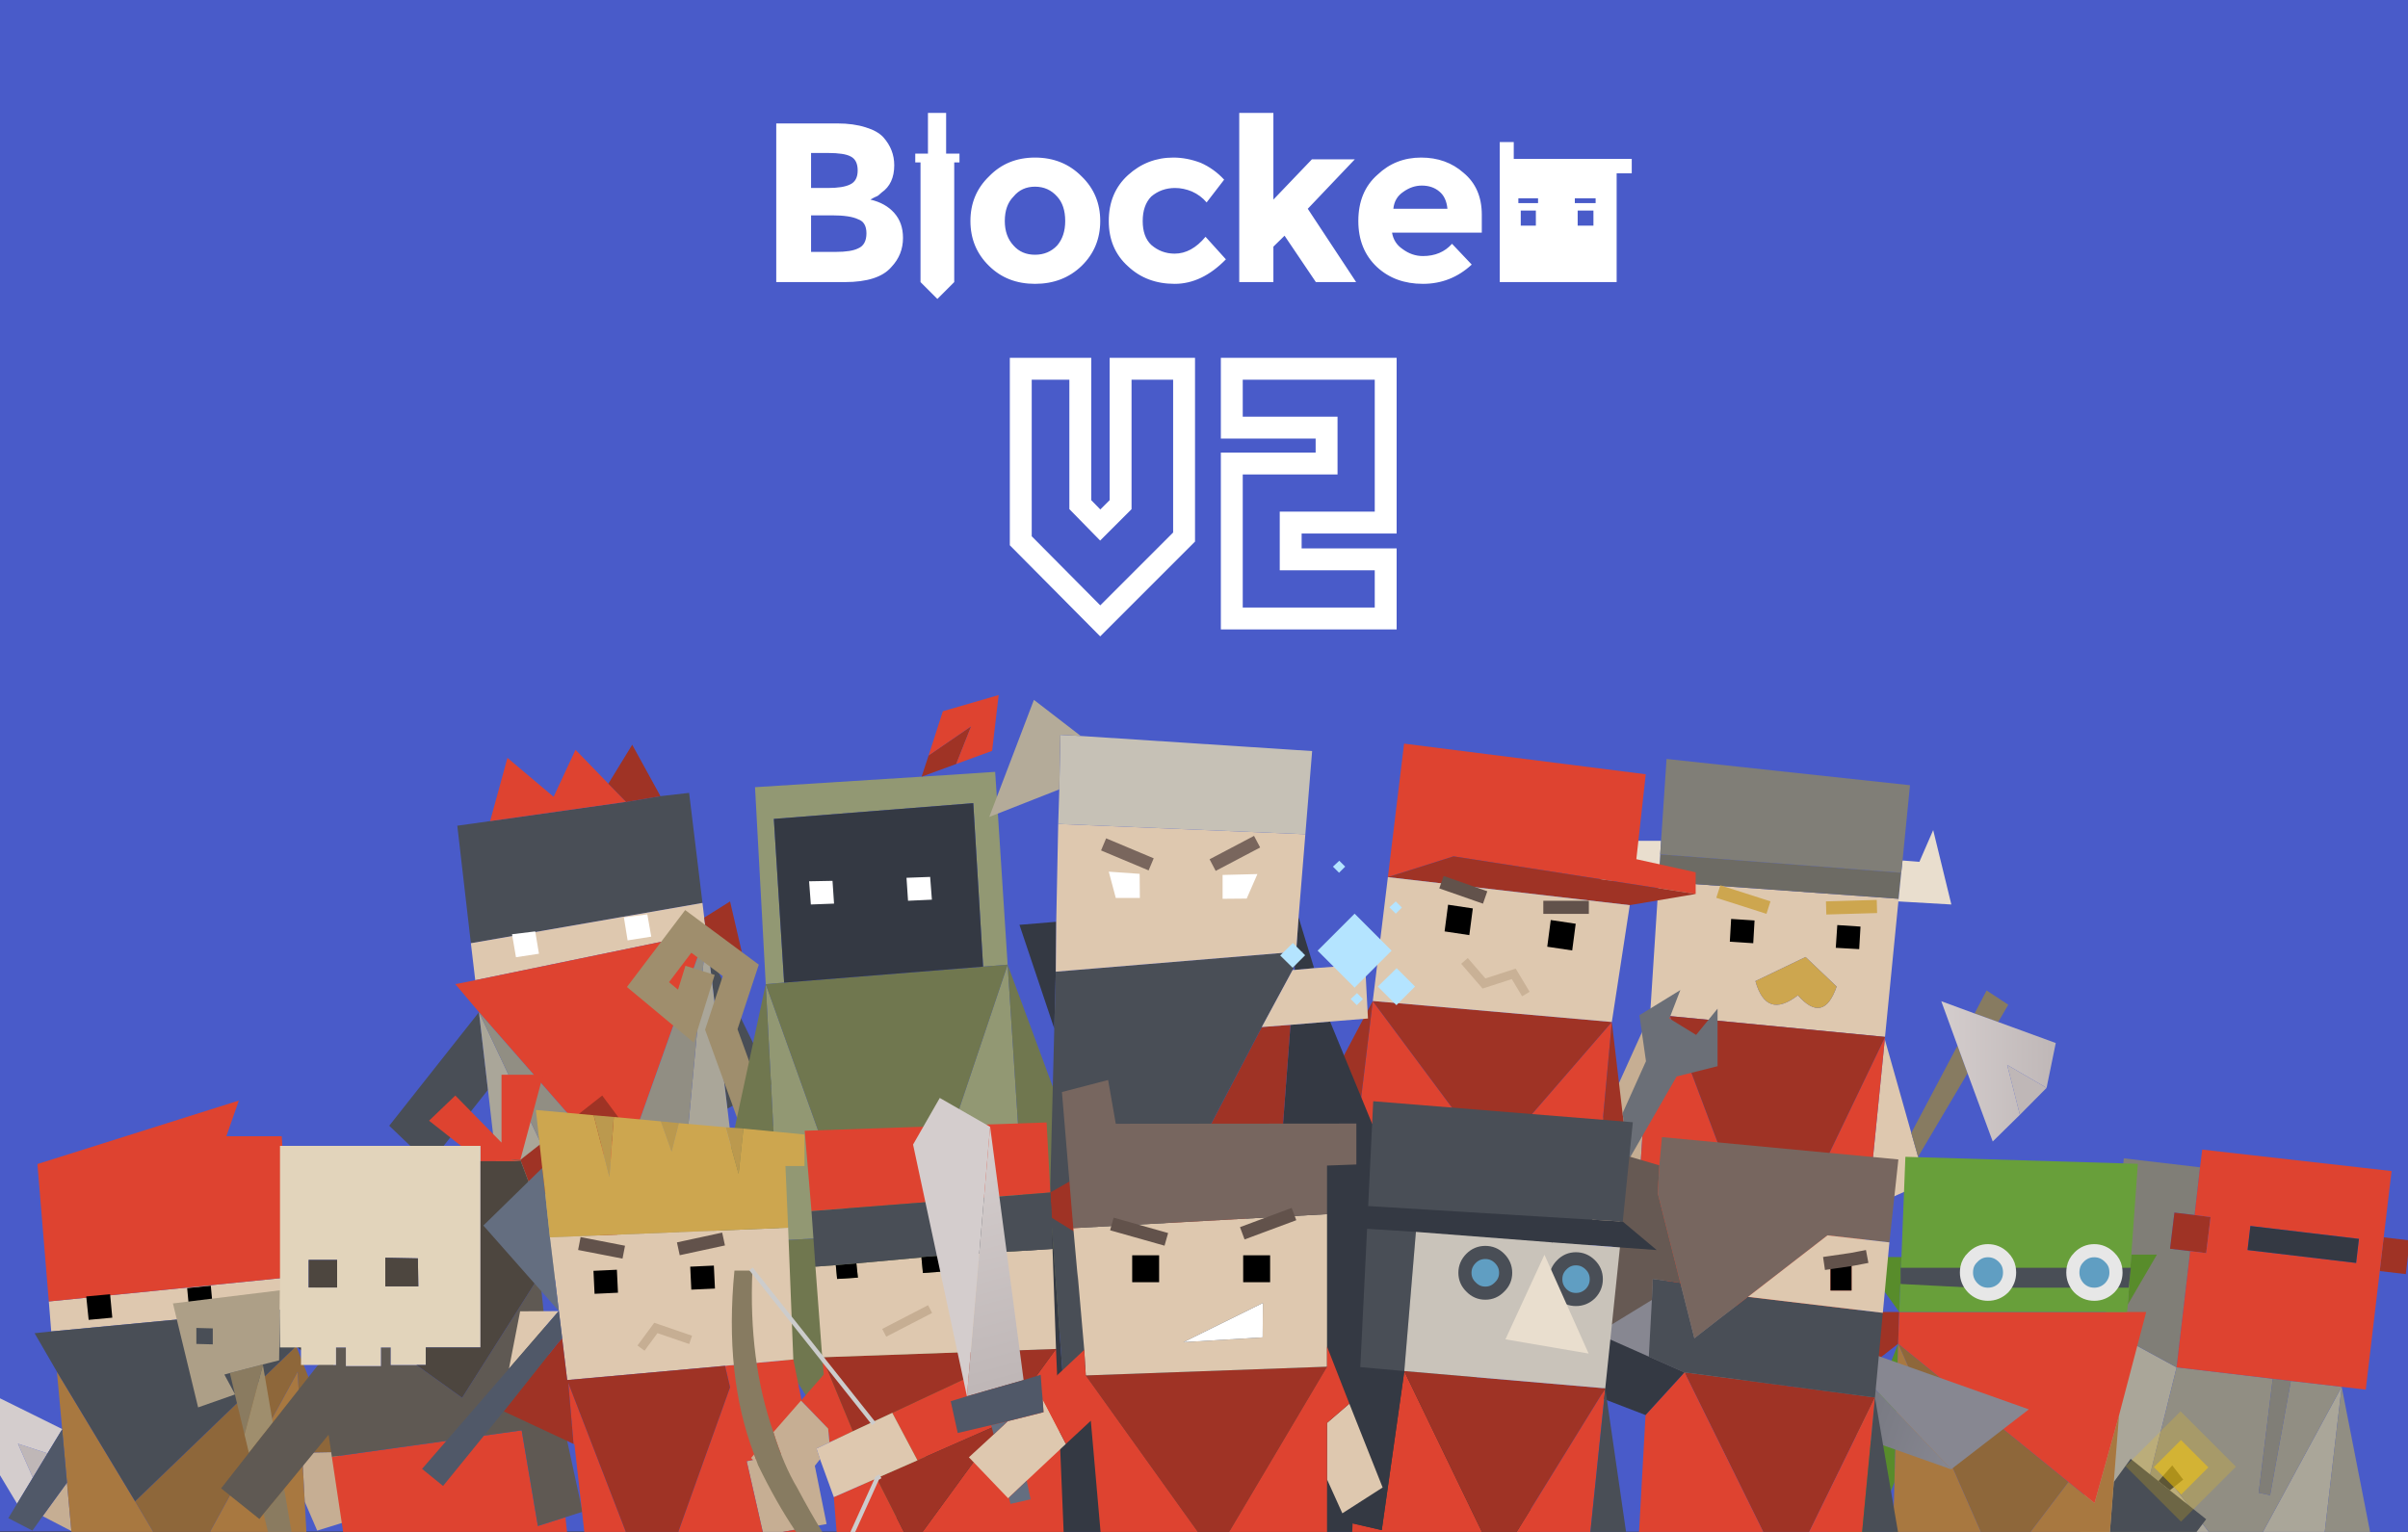 
<svg xmlns="http://www.w3.org/2000/svg" version="1.1" xmlns:xlink="http://www.w3.org/1999/xlink" preserveAspectRatio="none" x="0px" y="0px" width="550px" height="350px" viewBox="0 0 550 350">
<rect x="0" y="0" width="550" height="350" fill="#333333" stroke="none"/>
<defs>
<linearGradient id="Gradient_1" gradientUnits="userSpaceOnUse" x1="443.425" y1="244.75" x2="469.575" y2="244.75" spreadMethod="pad">
<stop  offset="0%" stop-color="#D4CDCD"/>

<stop  offset="100%" stop-color="#BFB7B7"/>

<stop  offset="100%" stop-color="#BFB7B7"/>
</linearGradient>

<linearGradient id="Gradient_2" gradientUnits="userSpaceOnUse" x1="448.8" y1="326.738" x2="413.9" y2="314.363" spreadMethod="pad">
<stop  offset="0%" stop-color="#878791"/>

<stop  offset="100%" stop-color="#6F7179"/>
</linearGradient>

<linearGradient id="Gradient_3" gradientUnits="userSpaceOnUse" x1="371.25" y1="299.363" x2="406.15" y2="311.738" spreadMethod="pad">
<stop  offset="0%" stop-color="#878791"/>

<stop  offset="100%" stop-color="#6F7179"/>
</linearGradient>

<linearGradient id="Gradient_4" gradientUnits="userSpaceOnUse" x1="220.375" y1="262.613" x2="234.425" y2="314.387" spreadMethod="pad">
<stop  offset="0%" stop-color="#D4CDCD"/>

<stop  offset="100%" stop-color="#BFB7B7"/>

<stop  offset="100%" stop-color="#BFB7B7"/>
</linearGradient>

<g id="Layer0_0_FILL">
<path fill="#495BC9" stroke="none" d="
M 550 350
L 550 0 0 0 0 349.9 550 350 Z"/>
</g>

<g id="Layer0_1_MEMBER_0_FILL">
<path fill="#C6AE93" stroke="none" d="
M 376.9 231.7
L 356.6 276.6 373.7 282 376.9 231.7 Z"/>

<path fill="#BFB7B7" stroke="none" d="
M 461.35 254.7
L 467.45 248.55 458.45 243.3 461.35 254.7 Z"/>

<path fill="#DEC8AF" stroke="none" d="
M 439.75 270.15
L 438.1 264.3 436.55 258.85 430.5 237.45 426.65 276 439.75 270.15
M 433.6 205.95
L 433.65 205.35 378.85 201.4 376.9 231.7 381.45 232.15 430.55 236.9 433.6 205.95
M 412.4 218.65
L 419.5 225.4
Q 416.5 234.05 410.65 227.4 403.4 233 400.95 224.15
L 412.4 218.65
M 418.6 207.4
L 427.2 207.15 418.6 207.4
M 393.9 204.15
L 402.5 206.9 393.9 204.15 Z"/>

<path fill="#DE4330" stroke="none" d="
M 430.5 237.45
L 430.55 236.95 404.05 292.2 381.45 232.15 376.9 231.7 373.7 282 372.7 298.45 424.3 299.45 426.65 276 430.5 237.45 Z"/>

<path fill="#9F3325" stroke="none" d="
M 430.55 236.95
L 430.55 236.9 381.45 232.15 404.05 292.2 430.55 236.95 Z"/>

<path fill="#CDA64F" stroke="none" d="
M 419.5 225.4
L 412.4 218.65 400.95 224.15
Q 403.4 233 410.65 227.4 416.5 234.05 419.5 225.4 Z"/>

<path fill="#6D6B64" stroke="none" d="
M 433.65 205.35
L 434.25 199.4 379.2 195.2 378.85 201.2 378.85 201.4 433.65 205.35 Z"/>

<path fill="#877B61" stroke="none" d="
M 451 231.55
L 456.4 233.5 458.7 229.55 453.75 226.3 451 231.55
M 449.4 245.2
L 447.1 238.9 436.55 258.85 438.1 264.3 449.4 245.2 Z"/>

<path fill="url(#Gradient_1)" stroke="none" d="
M 447.1 238.9
L 449.4 245.2 455.15 260.8 461.35 254.7 458.45 243.3 467.45 248.55 469.55 238.3 456.4 233.5 451 231.55 443.4 228.75 447.1 238.9 Z"/>

<path fill="#E9DECE" stroke="none" d="
M 438.4 196.9
L 434.55 196.6 434.25 199.4 433.65 205.35 433.6 205.95 445.7 206.65 441.55 189.65 438.4 196.9
M 379.2 195.2
L 379.4 192.1 373.8 192.1 370.05 182.4 365.4 201.2 378.85 201.2 379.2 195.2 Z"/>

<path fill="#807E77" stroke="none" d="
M 379.4 192.1
L 379.2 195.2 434.25 199.4 434.55 196.6 436.25 179.4 380.65 173.4 379.4 192.1 Z"/>
</g>

<g id="Layer0_1_MEMBER_0_MEMBER_0_FILL">
<path fill="#000000" stroke="none" d="
M 400.75 210.3
L 395.4 209.95 395.1 215.15 400.45 215.5 400.75 210.3
M 424.95 211.7
L 419.65 211.35 419.3 216.55 424.65 216.85 424.95 211.7 Z"/>
</g>

<g id="Layer0_1_MEMBER_1_FILL">
<path fill="#494E56" stroke="none" d="
M 166.15 253.3
L 176.55 247.6 161.8 217.4 166.15 253.3
M 88.9 257.2
L 98.05 265.95 111.45 249 109.4 231.25 88.9 257.2
M 111.95 187.6
L 104.45 188.65 107.55 215.5 160.45 206.3 157.4 181.15 150.85 181.9 143.25 183.2 143.1 183.35 143 183.2 111.95 187.6 Z"/>

<path fill="#AAA699" stroke="none" d="
M 111.45 249
L 116.55 293.2 137.9 291.65 109.4 231.25 111.45 249
M 161.8 217.4
L 161.3 213.25 154.15 290.4 170.45 289.2 166.15 253.3 161.8 217.4 Z"/>

<path fill="#DEC8AF" stroke="none" d="
M 160.85 209.65
L 160.45 206.3 107.55 215.5 108.55 223.95 161.3 213.05 160.85 209.65 Z"/>

<path fill="#DE4330" stroke="none" d="
M 161.3 213.15
L 161.3 213.05 108.55 223.95 104 224.85 109.4 231.25 141.75 268.2 161.3 213.15
M 115.9 173.15
L 111.95 187.6 143 183.2 138.95 179.05 131.45 171.3 126.45 182.05 115.9 173.15 Z"/>

<path fill="#918E83" stroke="none" d="
M 161.3 213.25
L 161.3 213.15 141.75 268.2 109.4 231.25 137.9 291.65 154.15 290.4 161.3 213.25 Z"/>

<path fill="#9F3325" stroke="none" d="
M 161.3 213.15
L 161.3 213.25 161.8 217.4 170 219.95 166.75 205.95 160.85 209.65 161.3 213.05 161.3 213.15
M 143 183.2
L 143.1 183.35 143.25 183.2 150.85 181.9 144.4 170.15 138.95 179.05 143 183.2 Z"/>
</g>

<g id="Layer0_1_MEMBER_1_MEMBER_0_FILL">
<path fill="#FFFFFF" stroke="none" d="
M 123.1 217.9
L 122.25 212.8 116.95 213.45 117.85 218.7 123.1 217.9
M 147.85 208.9
L 142.5 209.6 143.35 214.85 148.75 214 147.85 208.9 Z"/>
</g>

<g id="Layer0_1_MEMBER_2_MEMBER_1_FILL">
<path fill="#929873" stroke="none" d="
M 209.55 281.7
L 234.05 280.4 230.15 220.4 209.55 281.7
M 178 283.4
L 195.5 282.45 174.9 224.85 178 283.4
M 227.75 183.25
L 227.75 183.1 227.3 176.35 210.5 177.45 172.45 179.85 174.9 224.85 179.1 224.5 176.75 187.1 222.3 183.5 224.55 220.85 230.15 220.4 227.75 183.25 Z"/>

<path fill="#70774F" stroke="none" d="
M 230.15 220.4
L 224.55 220.85 179.1 224.5 174.9 224.85 195.5 282.45 178 283.4 174.9 224.85 162.1 284.25 216.05 369.1 252 279.5 230.15 220.4 234.05 280.4 209.55 281.7 230.15 220.4 Z"/>

<path fill="#343943" stroke="none" d="
M 222.3 183.5
L 176.75 187.1 179.1 224.5 224.55 220.85 222.3 183.5 Z"/>

<path fill="#9F3325" stroke="none" d="
M 221.8 165.95
L 212.1 172.6 210.5 177.45 218.4 174.55 221.8 165.95 Z"/>

<path fill="#DE4330" stroke="none" d="
M 226.6 171.55
L 228.1 158.8 215.35 162.5 212.1 172.6 221.8 165.95 218.4 174.55 226.6 171.55 Z"/>
</g>

<g id="Layer0_1_MEMBER_2_MEMBER_1_MEMBER_0_FILL">
<path fill="#FFFFFF" stroke="none" d="
M 190.15 201.25
L 184.8 201.35 185.2 206.65 190.5 206.45 190.15 201.25
M 212.45 200.35
L 207.05 200.55 207.4 205.8 212.85 205.55 212.45 200.35 Z"/>
</g>

<g id="Layer0_1_MEMBER_3_FILL">
<path fill="#DE4330" stroke="none" d="
M 313.55 228.75
L 310.25 256.2 338.25 261.95 313.55 228.75
M 342.2 263.45
L 364.95 268.4 368.15 233.5 342.2 263.45
M 373.75 196.3
L 375.9 176.9 320.7 169.9 317 200.4 332 195.65 387.3 204.25 387.3 199.3 373.75 196.3 Z"/>

<path fill="#9F3325" stroke="none" d="
M 372.05 264.9
L 370.6 254.35 368.15 233.5 364.95 268.4 363.95 276.65 373.6 276.65 372.05 264.9
M 342.2 258.2
L 342.2 263.45 368.15 233.5 313.55 228.7 298.25 257.6 308.2 273.05 310.25 256.2 313.55 228.75 338.25 261.95 338.25 258.2 342.2 258.2
M 372.25 206.8
L 387.3 204.25 332 195.65 317 200.4 372.25 206.8 Z"/>

<path fill="#343943" stroke="none" d="
M 342.2 263.45
L 342.2 258.2 338.25 258.2 338.25 261.95 310.25 256.2 308.2 273.05 306.2 289.95 361.4 298.45 363.95 276.65 364.95 268.4 342.2 263.45 Z"/>

<path fill="#DEC8AF" stroke="none" d="
M 368.15 233.5
L 372.25 206.8 317 200.4 313.55 228.7 368.15 233.5
M 348 226.25
L 345.75 222.5 338.95 224.7 335.15 220.3 338.95 224.7 345.75 222.5 348 226.25 Z"/>

<path fill="#6B6F77" stroke="none" d="
M 381.3 232.7
L 383.8 226.2 374.45 231.95 375.95 242.45 370.6 254.35 372.05 264.9 382.95 245.95 392.3 243.6 392.3 230.45 387.4 236.45 381.3 232.7 Z"/>
</g>

<g id="Layer0_1_MEMBER_3_MEMBER_0_FILL">
<path fill="#000000" stroke="none" d="
M 335.6 213.65
L 336.4 207.55 330.75 206.7 329.95 212.8 335.6 213.65
M 359.9 211.05
L 354.2 210.2 353.4 216.3 359.1 217.15 359.9 211.05 Z"/>
</g>

<g id="Layer0_1_MEMBER_4_FILL">
<path fill="#343943" stroke="none" d="
M 241.25 210.6
L 232.85 211.3 240.8 235 241.15 222 241.25 210.6
M 303.8 233.4
L 294.75 234.15 292.25 267.45 271.3 297.3 265.7 277.65 243.2 320.6 239.8 274.35 194.6 367.55 359.75 369.45 303.8 233.4
M 295.75 220.6
L 295.7 221.6 300.15 221.2 296.6 209.6 296.05 217.45 297.6 217.35 295.75 220.6 Z"/>

<path fill="#9F3325" stroke="none" d="
M 294.75 234.15
L 288.2 234.65 265.7 277.65 271.3 297.3 292.25 267.45 294.75 234.15 Z"/>

<path fill="#494E56" stroke="none" d="
M 295.25 221.6
L 295.75 220.6 297.6 217.35 296.05 217.45 241.15 222 240.8 235 239.8 274.35 243.2 320.6 265.7 277.65 288.2 234.65 295.25 221.6 Z"/>

<path fill="#DEC8AF" stroke="none" d="
M 295.7 221.6
L 295.25 221.6 288.2 234.65 294.75 234.15 303.8 233.4 312.45 232.7 311.8 220.35 300.15 221.2 295.7 221.6
M 298.15 190.6
L 241.7 188.25 241.25 210.6 241.15 222 296.05 217.45 296.6 209.6 298.15 190.6 Z"/>

<path fill="#C6C1B6" stroke="none" d="
M 242.2 167.9
L 241.95 180.35 241.7 188.25 298.15 190.6 299.7 171.6 246.85 168.15 242.2 167.9 Z"/>

<path fill="#B4AB99" stroke="none" d="
M 236.15 159.9
L 225.95 186.65 241.95 180.35 242.2 167.9 246.85 168.15 236.15 159.9 Z"/>
</g>

<g id="Layer0_1_MEMBER_4_MEMBER_0_FILL">
<path fill="#FFFFFF" stroke="none" d="
M 260.3 199.65
L 253.25 199.15 254.85 205.15 260.35 205.15 260.3 199.65
M 284.75 205.3
L 287.2 199.7 279.25 199.9 279.25 205.35 284.75 205.3 Z"/>
</g>

<g id="Layer0_1_MEMBER_4_MEMBER_1_FILL">
<path fill="#B4E4FF" stroke="none" d="
M 309.95 226.9
L 308.5 228.25 309.9 229.65 311.3 228.25 309.95 226.9
M 318.95 229.65
L 323.2 225.4 319 221.2 314.7 225.4 318.95 229.65
M 295.3 215.45
L 292.4 218.3 295.25 221.1 298.1 218.25 295.3 215.45
M 317.85 217.2
L 309.4 208.75 300.95 217.2 309.4 225.65 317.85 217.2
M 305.85 199.4
L 307.25 198 305.9 196.65 304.45 198 305.85 199.4
M 318.8 205.95
L 317.35 207.3 318.8 208.75 320.2 207.35 318.8 205.95 Z"/>
</g>

<g id="Layer0_1_MEMBER_5_FILL">
<path fill="#AAA699" stroke="none" d="
M 529.6 361.55
L 530.4 355 534.85 316.85 511.75 359.45 529.6 361.55
M 479 316.8
L 474.5 355.05 511.75 359.45 495.25 337.95 488.15 348.8 497.15 312.4 486.4 306.55 479 316.8 Z"/>

<path fill="#918E83" stroke="none" d="
M 530.4 355
L 541.4 350.3 534.85 316.85 530.4 355
M 515.9 341.05
L 519.1 315 497.15 312.4 488.15 348.8 495.25 337.95 511.75 359.45 534.85 316.85 523.25 315.5 518.5 341.6 515.9 341.05 Z"/>

<path fill="#807E77" stroke="none" d="
M 523.25 315.5
L 519.1 315 515.9 341.05 518.5 341.6 523.25 315.5
M 485.1 264.65
L 479 316.8 486.4 306.55 497.15 312.4 500.25 285.85 495.65 285.3 496.65 277.05 501.25 277.6 502.5 266.7 485.1 264.65 Z"/>

<path fill="#9F3325" stroke="none" d="
M 544.45 282.7
L 543.55 290.4 549.5 291.1 550.4 283.4 544.45 282.7
M 495.65 285.3
L 500.25 285.85 503.9 286.3 504.9 278.05 501.25 277.6 496.65 277.05 495.65 285.3 Z"/>

<path fill="#DE4330" stroke="none" d="
M 503 262.65
L 502.5 266.7 501.25 277.6 504.9 278.05 503.9 286.3 500.25 285.85 497.15 312.4 519.1 315 523.25 315.5 534.85 316.85 540.35 317.5 543.55 290.4 544.45 282.7 546.25 267.55 503 262.65
M 513.35 285.6
L 514 280.1 538.8 283.05 538.15 288.55 513.35 285.6 Z"/>

<path fill="#343943" stroke="none" d="
M 514 280.1
L 513.35 285.6 538.15 288.55 538.8 283.05 514 280.1 Z"/>
</g>

<g id="Layer0_1_MEMBER_6_FILL">
<path fill="#BFB7B7" stroke="none" d="
M 4.1 329.85
L 7.5 337.6 10.85 332.05 4.1 329.85 Z"/>

<path fill="#C6AE93" stroke="none" d="
M 15.3 338.75
L 9.75 346.4 16.3 349.8 15.3 338.75
M 69 331.9
L 69.6 343.1 72.45 349.7 83.1 346.4 77.25 331.75 69 331.9 Z"/>

<path fill="#A87840" stroke="none" d="
M 14.2 326.5
L 14.2 326.55 15.3 338.75 16.3 349.8 17.75 366 25 359.05 40.4 359.05 30.85 343 13 313.4 14.2 326.5
M 69.6 343.1
L 69 331.9 68 313.4 43 359.05 62.3 359.05 70.6 361 69.6 343.1 Z"/>

<path fill="#D4CDCD" stroke="none" d="
M 10.85 332.05
L 14.2 326.55 14.2 326.5 -15 312.05 3.9 343.55 7.5 337.6 4.1 329.85 10.85 332.05 Z"/>

<path fill="#505868" stroke="none" d="
M 14.2 326.55
L 10.85 332.05 7.5 337.6 3.9 343.55 1.9 346.85 7.4 349.7 9.75 346.4 15.3 338.75 14.2 326.55 Z"/>

<path fill="#DEC8AF" stroke="none" d="
M 11.15 297.35
L 11.7 304.2 67.05 298.95 66.35 291.8 11.15 297.35 Z"/>

<path fill="#8E673A" stroke="none" d="
M 69 331.9
L 77.25 331.75 67.65 307.55 30.85 343 40.4 359.05 43 359.05 68 313.4 69 331.9 Z"/>

<path fill="#494E56" stroke="none" d="
M 67.65 307.55
L 67.05 298.95 11.7 304.2 7.9 304.6 13 313.4 30.85 343 67.65 307.55 Z"/>

<path fill="#343943" stroke="none" d="
M 67.65 307.55
L 76.55 314.9 73.45 292.85 67.05 298.95 67.65 307.55 Z"/>

<path fill="#DE4330" stroke="none" d="
M 51.7 259.6
L 54.55 251.45 8.55 265.95 11.15 297.35 66.35 291.8 64.35 259.6 51.7 259.6 Z"/>
</g>

<g id="Layer0_1_MEMBER_6_MEMBER_0_FILL">
<path fill="#000000" stroke="none" d="
M 48.15 293.75
L 42.75 294.3 43.25 299.7 48.65 299.15 48.15 293.75
M 25.15 295.7
L 19.7 296.2 20.25 301.55 25.65 301.05 25.15 295.7 Z"/>
</g>

<g id="Layer0_1_MEMBER_7_FILL">
<path fill="#DE4330" stroke="none" d="
M 75.8 332.85
L 79.55 357.85 130.5 359.35 129.15 346.65 122.85 348.65 119.15 326.8 75.8 332.85
M 118.75 265.3
L 116.5 265
Q 117.65 264.9 118.85 265
L 124.05 245.55 114.55 245.55 114.55 261.05 104 250.3 98 256.05 105.3 261.8 109.75 261.8 109.75 265.3 118.75 265.3 Z"/>

<path fill="#8A7B60" stroke="none" d="
M 64.9 340.15
L 60.2 345.85 64.5 363.55 68.9 363.55 64.9 340.15
M 52.5 313.7
L 53.65 318.5 53.7 318.6 53.65 318.6 55.85 327.75 60.05 311.85 60 311.75 52.5 313.7 Z"/>

<path fill="#9F8E6D" stroke="none" d="
M 55.85 327.75
L 56.85 331.95 62.3 325 60.05 311.85 55.85 327.75 Z"/>

<path fill="#AD9F87" stroke="none" d="
M 63.75 310.8
L 63.9 300.5 63.95 294.8 39.5 297.8 45.25 321.55 53.65 318.6 53.65 318.5 51.25 314.05 52.5 313.7 60 311.75 63.75 310.8
M 44.85 303.4
L 48.6 303.5 48.6 307.15 44.85 307.05 44.85 303.4 Z"/>

<path fill="#5F5953" stroke="none" d="
M 79 307.85
L 76.75 307.85 76.75 311.85 72.65 311.85 62.3 325 56.85 331.95 50.5 340.05 59.25 347.05 60.2 345.85 64.9 340.15 75.05 327.8 75.8 332.85 119.15 326.8 122.85 348.65 129.15 346.65 133.05 345.4 125.1 308.65 123.3 291.35 105.55 319.35 95.1 311.85 89.25 311.85 89.25 307.85 87 307.85 87 312.1 79 312.1 79 307.85 Z"/>

<path fill="#9F3325" stroke="none" d="
M 118.85 265
L 121.1 270.95
Q 125.55 273 129.5 275.75 135.35 279.85 136.9 283.25
L 141 283.25 141 279.5
Q 138.9 274.95 131.5 270 128.25 267.8 125.25 266.6
L 144.05 259.05 137.55 250.3 118.85 265
M 118.75 265.3
L 118.85 265
Q 117.65 264.9 116.5 265
L 118.75 265.3 Z"/>

<path fill="#E2D4BB" stroke="none" d="
M 109.75 261.8
L 105.3 261.8 63.95 261.8 63.95 294.8 63.9 300.5 63.95 307.85 68.75 307.85 68.75 311.85 72.65 311.85 76.75 311.85 76.75 307.85 79 307.85 79 312.1 87 312.1 87 307.85 89.25 307.85 89.25 311.85 95.1 311.85 97.25 311.85 97.25 307.85 109.75 307.85 109.75 265.3 109.75 261.8
M 88 287.35
L 95.45 287.5 95.55 293.9 88 293.9 88 287.35
M 70.5 287.85
L 77 287.85 77 294.15 70.5 294.15 70.5 287.85 Z"/>

<path fill="#4D463F" stroke="none" d="
M 77 287.85
L 70.5 287.85 70.5 294.15 77 294.15 77 287.85
M 95.45 287.5
L 88 287.35 88 293.9 95.55 293.9 95.45 287.5
M 118.85 265
L 118.75 265.3 109.75 265.3 109.75 307.85 97.25 307.85 97.25 311.85 95.1 311.85 105.55 319.35 123.3 291.35 121.1 270.95 118.85 265 Z"/>
</g>

<g id="Layer0_1_MEMBER_8_FILL">
<path fill="#343943" stroke="none" d="
M 496.15 334.8
L 493 338.4 495.6 340.5 498.65 338.05 496.15 334.8 Z"/>

<path fill="#588C2B" stroke="none" d="
M 492.65 286.65
L 486.8 286.65 486 298.05 492.65 286.65
M 432.7 338.65
L 433.55 307 416.85 349.7 427.25 352.15 432.7 338.65
M 434.3 287.2
L 424.75 287.2 433.8 299.75 434.3 287.2 Z"/>

<path fill="#8E673A" stroke="none" d="
M 472.45 338.6
L 433.55 307 456.6 359.5 472.45 338.6 Z"/>

<path fill="#494E56" stroke="none" d="
M 482.8 338.6
L 481.7 352.75 493.15 361.35 503.9 347.1 495.6 340.5 493 338.4 486.65 333.3 482.8 338.6 Z"/>

<path fill="#A87840" stroke="none" d="
M 433.55 307
L 432.7 338.65 432.15 359.5 456.6 359.5 433.55 307
M 482.8 338.6
L 484 323.35 478.4 343.4 472.45 338.6 456.6 359.5 481.15 359.5 481.7 352.75 482.8 338.6 Z"/>

<path fill="#9F3325" stroke="none" d="
M 433.8 299.75
L 427.8 299.75 427.8 311.5 433.55 307 433.8 299.75 Z"/>

<path fill="#DE4330" stroke="none" d="
M 478.4 343.4
L 484 323.35 490.2 299.75 485.85 299.75 433.8 299.75 433.55 307 472.45 338.6 478.4 343.4 Z"/>

<path fill="#689F3A" stroke="none" d="
M 435.2 264.3
L 434.3 287.2 433.8 299.75 485.85 299.75 486 298.05 486.8 286.65 488.3 265.9 435.2 264.3 Z"/>
</g>

<g id="Layer0_1_MEMBER_8_MEMBER_0_FILL">
<path fill="#494E56" stroke="none" d="
M 483.2 289.65
Q 483.3 290.2 483.3 290.75 483.3 292.7 481.9 294.2
L 486.2 294.2 486.7 289.65 483.2 289.65
M 459 290.75
Q 459 292.7 457.65 294.2
L 474.8 294.2
Q 473.45 292.7 473.45 290.75 473.45 290.2 473.55 289.65
L 458.9 289.65
Q 459 290.2 459 290.75
M 434.1 289.65
L 434.1 293.35 450.55 294.2
Q 449.15 292.7 449.15 290.75 449.15 290.2 449.25 289.65
L 434.1 289.65 Z"/>

<path fill="#609EC2" stroke="none" d="
M 474.8 294.2
L 474.85 294.25
Q 476.3 295.7 478.35 295.7 480.35 295.7 481.85 294.25
L 481.9 294.2
Q 483.3 292.7 483.3 290.75 483.3 290.2 483.2 289.65 482.95 288.3 481.85 287.25 480.35 285.75 478.35 285.75 476.3 285.75 474.85 287.25 473.8 288.3 473.55 289.65 473.45 290.2 473.45 290.75 473.45 292.7 474.8 294.2
M 450.6 294.25
Q 452.05 295.7 454.05 295.7 456.1 295.7 457.6 294.25
L 457.65 294.2
Q 459 292.7 459 290.75 459 290.2 458.9 289.65 458.65 288.3 457.6 287.25 456.1 285.75 454.05 285.75 452.05 285.75 450.6 287.25 449.5 288.3 449.25 289.65 449.15 290.2 449.15 290.75 449.15 292.7 450.55 294.2
L 450.6 294.25 Z"/>
</g>

<g id="Layer0_1_MEMBER_8_MEMBER_1_FILL">
<path fill="#FFCC00" fill-opacity="0.2" stroke="none" d="
M 510.7 335.1
L 498.05 322.45 485.5 335 498.15 347.65 510.7 335.1 Z"/>
</g>

<g id="Layer0_1_MEMBER_8_MEMBER_1_MEMBER_0_FILL">
<path fill="#FFCC00" fill-opacity="0.502" stroke="none" d="
M 498.15 329
L 491.95 335.2 498.2 341.45 504.4 335.25 498.15 329 Z"/>
</g>

<g id="Layer0_1_MEMBER_9_FILL">
<path fill="#C6AE93" stroke="none" d="
M 185.25 330.65
L 170.55 333.85 174.4 350.8 182.9 349.25 188.8 348.2 185.25 330.65 Z"/>

<path fill="#DE4330" stroke="none" d="
M 181.2 310.6
L 165.6 312.05 166.75 316.95 153.2 354.8 183.15 354.8 182.9 349.25 174.4 350.8 170.55 333.85 185.25 330.65 181.2 310.6
M 131 329.9
L 131.2 330 134 354.8 144.8 354.8 129.8 315.95 131 329.9 Z"/>

<path fill="#BB994E" stroke="none" d="
M 165.75 257.55
L 168.7 268.2 169.8 257.85 165.75 257.55
M 135.6 254.8
L 139.2 268.95 140.2 255.2 135.6 254.8
M 155.05 256.6
L 150.95 256.2 153.4 263.1 155.05 256.6 Z"/>

<path fill="#DEC8AF" stroke="none" d="
M 118.8 299.6
L 116.25 312.7 127.6 299.55 118.8 299.6
M 128.4 305.7
L 128.4 305.75 129.55 315.3 165.6 312.05 181.2 310.6 180 280.25 180 280.5 125.6 282.7 127.65 299.55 128.4 305.7
M 141 285.8
L 133.8 284.4 141 285.8
M 147 307.2
L 149.8 303.4 156.8 305.8 149.8 303.4 147 307.2
M 156.4 285
L 163.8 283.4 156.4 285 Z"/>

<path fill="#9F3325" stroke="none" d="
M 128.4 305.75
L 127.4 306.85 115.05 322.45 131 329.9 129.8 315.95 144.8 354.8 153.2 354.8 166.75 316.95 165.6 312.05 129.55 315.3 128.4 305.75 Z"/>

<path fill="#505868" stroke="none" d="
M 127.65 299.55
L 127.6 299.55 116.25 312.7 96.4 335.6 101.2 339.5 115.05 322.45 127.4 306.85 128.4 305.7 127.65 299.55 Z"/>

<path fill="#646E80" stroke="none" d="
M 124.75 274.75
Q 124.671 273.765 124.55 272.75
L 123.85 266.85 110.4 280 127.65 299.55 125.6 282.7 125.6 282.65
Q 125.186 278.704 124.75 274.75 Z"/>

<path fill="#CDA64F" stroke="none" d="
M 153.4 263.1
L 150.95 256.2 140.2 255.2 139.2 268.95 135.6 254.8 122.4 253.6 123.85 266.85 124.55 272.75
Q 124.671 273.765 124.75 274.75 125.186 278.704 125.6 282.65
L 125.6 282.7 180 280.5 180 280.25 179.4 266.4 183.75 266.4 183.75 259.2 169.8 257.85 168.7 268.2 165.75 257.55 155.05 256.6 153.4 263.1 Z"/>
</g>

<g id="Layer0_1_MEMBER_9_MEMBER_0_FILL">
<path fill="#000000" stroke="none" d="
M 140.9 290.1
L 135.55 290.35 135.8 295.6 141.15 295.35 140.9 290.1
M 157.65 289.4
L 157.9 294.65 163.3 294.4 163.05 289.15 157.65 289.4 Z"/>
</g>

<g id="Layer0_1_MEMBER_10_MEMBER_0_MEMBER_0_FILL">
<path fill="url(#Gradient_2)" stroke="none" d="
M 417.15 305.6
L 410.75 323.35 445.65 335.7 417.15 305.6 Z"/>

<path fill="#878791" stroke="none" d="
M 445.65 335.7
L 463.4 322 417.15 305.6 445.65 335.7
M 356.65 304.15
L 402.9 320.55 374.4 290.45 356.65 304.15 Z"/>

<path fill="url(#Gradient_3)" stroke="none" d="
M 402.9 320.55
L 409.3 302.85 374.4 290.45 402.9 320.55 Z"/>
</g>

<g id="Layer0_1_MEMBER_10_MEMBER_1_FILL">
<path fill="#9F3325" stroke="none" d="
M 406 356.6
L 410 356.6 428.25 319.3 384.75 313.55 406 356.6 Z"/>

<path fill="#DE4330" stroke="none" d="
M 410 356.6
L 424.7 356.6 425 353.4 428.25 319.3 410 356.6
M 384.75 313.55
L 375.85 323.3 374 356.6 406 356.6 384.75 313.55 Z"/>

<path fill="#494E56" stroke="none" d="
M 425 353.4
L 433.6 350.5 428.25 319.3 425 353.4
M 383.8 293.1
L 377.5 292.2 377.3 297 376.6 309.95 384.7 313.55 384.75 313.55 428.25 319.3 430.05 299.95 399.25 296.3 399.2 296.3 398.45 296.9
Q 392.7 301.3 387 305.75
L 383.8 293.1 Z"/>

<path fill="#343943" stroke="none" d="
M 376.6 309.95
L 367.25 305.8 365.85 319.45 375.85 323.3 384.75 313.55 384.7 313.55 376.6 309.95 Z"/>

<path fill="#665953" stroke="none" d="
M 377.5 292.2
L 383.8 293.1 378.65 272.65 379 266.25 371.5 264.05 367.5 303 377.3 297 377.5 292.2 Z"/>

<path fill="#77665F" stroke="none" d="
M 417.4 282.25
L 431.55 283.85 433.6 264.9 379.6 259.8 379 266.25 378.65 272.65 383.8 293.1 387 305.75
Q 392.7 301.3 398.45 296.9
L 399.2 296.3 399.25 296.3 417.4 282.25 Z"/>

<path fill="#DEC8AF" stroke="none" d="
M 431.55 283.85
L 417.4 282.25 399.25 296.3 430.05 299.95 431.55 283.85
M 418.1 288.45
L 422.9 287.75 425 287.35 422.9 287.75 422.9 294.85 418.1 294.85 418.1 288.45 Z"/>

<path fill="#000000" stroke="none" d="
M 422.9 287.75
L 418.1 288.45 418.1 294.85 422.9 294.85 422.9 287.75 Z"/>
</g>

<g id="Layer0_1_MEMBER_11_FILL">
<path fill="#DE4330" stroke="none" d="
M 315.6 349.6
L 308.95 348.05 308.6 354.8 340.8 354.8 320.75 313.3 315.6 349.6
M 343.45 354.8
L 362.75 354.8 366.65 317.2 343.45 354.8 Z"/>

<path fill="#343943" stroke="none" d="
M 310.7 312.35
L 310.7 312.6 303.1 346.7 308.95 348.05 315.6 349.6 320.75 313.3 320.75 313.25 310.7 312.35
M 354.65 283.8
L 354.65 283.85 370 285 378.4 285.6 370.65 279.1 312.5 275.55 307.45 280.4 312.25 280.75 323.4 281.45 354.5 283.85 354.65 283.8 Z"/>

<path fill="#494E56" stroke="none" d="
M 323.4 281.45
L 312.25 280.75 310.7 312.35 320.75 313.25 323.4 281.45
M 371.4 350
L 366.65 317.2 362.75 354.8 371.4 350
M 370.65 279.1
L 372.95 256.4 313.65 251.6 312.5 275.55 370.65 279.1
M 354.65 283.85
L 354.65 283.8 354.5 283.85 354.65 283.85 Z"/>

<path fill="#9F3325" stroke="none" d="
M 340.8 354.8
L 343.45 354.8 366.65 317.2 320.75 313.25 320.75 313.3 340.8 354.8 Z"/>

<path fill="#C9C3BA" stroke="none" d="
M 354.65 283.85
L 354.65 283.9 354.65 283.95 354.5 283.85 323.4 281.45 320.75 313.25 366.65 317.2 370 285 354.65 283.85
M 352.65 283.85
L 352.65 283.9 352.65 283.95 352.65 283.85 Z"/>
</g>

<g id="Layer0_1_MEMBER_11_MEMBER_0_FILL">
<path fill="#609EC2" stroke="none" d="
M 359.95 296.9
Q 361.85 296.9 363.25 295.55 364.6 294.15 364.6 292.25 364.6 290.35 363.25 289 361.85 287.6 359.95 287.6 358.05 287.6 356.7 289 355.35 290.35 355.35 292.25 355.35 294.15 356.7 295.55 358.05 296.9 359.95 296.9
M 342.5 294.05
Q 343.9 292.7 343.9 290.8 343.9 288.9 342.5 287.5 341.15 286.15 339.25 286.15 337.35 286.15 336 287.5 334.6 288.9 334.6 290.8 334.6 292.7 336 294.05 337.35 295.45 339.25 295.45 341.15 295.45 342.5 294.05 Z"/>
</g>

<g id="Layer0_1_MEMBER_11_MEMBER_1_FILL">
<path fill="#E9DECE" stroke="none" d="
M 352.75 286.65
L 352.75 286.7 343.85 306 362.85 309.25 352.75 286.65 Z"/>
</g>

<g id="Layer0_1_MEMBER_12_FILL">
<path fill="#DE4330" stroke="none" d="
M 200.3 337.85
L 193.3 353.3 208.2 353.45 200.3 337.85
M 200.3 337.85
L 200.25 337.75 190.45 342.05 191.35 353.3 193.3 353.3 200.3 337.85
M 188.1 310.8
L 187.85 310.45 188.15 314.05 182.95 320 189.15 326.4 189.45 329.55 194.8 327 188.1 310.8
M 187.85 310.45
L 188.1 310.8 187.8 310.1 187.85 310.45
M 221.2 314.65
L 203.8 322.8 209.55 333.65 228.85 325.15 208.2 353.45 243.1 353.75 241.2 308.2 229.1 324.85 221.2 314.65
M 183.8 258.35
L 185.35 276.7 239.9 272.45 239.05 256.45 183.8 258.35 Z"/>

<path fill="#9F3325" stroke="none" d="
M 200.3 337.85
L 200.4 337.7 200.25 337.75 200.3 337.85
M 194.8 327
L 199.3 324.9 188.1 310.8 194.8 327
M 228.85 325.15
L 209.55 333.65 200.65 337.55 200.4 337.7 200.3 337.85 208.2 353.45 228.85 325.15
M 203.8 322.8
L 221.2 314.65 229.1 324.85 241.2 308.2 187.8 310.1 188.1 310.8 199.3 324.9 203.8 322.8
M 246.5 282.1
L 246.45 268.7 239.9 272.45 240.25 278.25 246.5 282.1 Z"/>

<path fill="#C6AE93" stroke="none" d="
M 173.15 334.75
L 172.25 332.3 171.55 333.1 173.15 334.75
M 176.65 327.2
Q 178.987 334.74 182.1 339.95
L 187.3 333.4 186.5 330.95 189.45 329.55 189.15 326.4 182.95 320 176.65 327.2 Z"/>

<path fill="#DEC8AF" stroke="none" d="
M 209.55 333.65
L 203.8 322.8 199.3 324.9 194.8 327 189.45 329.55 186.5 330.95 187.3 333.4 190.45 342.05 200.25 337.75 200.4 337.7 200.65 337.55 209.55 333.65
M 191.2 292.2
L 190.9 289.05 186.25 289.4 187.8 310.1 241.2 308.2 240.4 285.35 216.5 286.85 216.8 290.4 210.8 290.85 210.45 287.2 210.45 287.3 195.6 288.65 195.95 291.9 191.2 292.2
M 202.85 304.05
L 211.55 299.55 202.85 304.05 Z"/>

<path fill="#000000" stroke="none" d="
M 210.45 287.2
L 210.8 290.85 216.8 290.4 216.5 286.85 216.5 286.75 210.45 287.2
M 190.9 289.05
L 191.2 292.2 195.95 291.9 195.6 288.65 190.9 289.05 Z"/>

<path fill="#877B61" stroke="none" d="
M 171.85 290.3
L 167.75 290.3
Q 165.4 314.35 172.25 332.3
L 173.15 334.75
Q 177.3 343.3 181.65 349.75 186 356.15 190.3 359.85
L 192.05 356
Q 188.25 351.5 182.1 339.95 178.987 334.74 176.65 327.2 170.95 311 171.85 290.3 Z"/>

<path fill="#494E56" stroke="none" d="
M 186.25 289.4
L 190.9 289.05 195.6 288.65 210.45 287.3 210.45 287.2 216.5 286.75 216.5 286.85 240.4 285.35 240.25 278.25 239.9 272.45 185.35 276.7 186.25 289.4 Z"/>
</g>

<g id="Layer0_1_MEMBER_13_FILL">
<path fill="#9F3325" stroke="none" d="
M 248 314.25
L 277.5 355.45 303.1 312.25 248 314.25 Z"/>

<path fill="#DEC8AF" stroke="none" d="
M 303.1 325.1
L 303.1 338 306.6 345.75 315.8 339.85 308.2 320.7 303.1 325.1
M 230.2 324.7
L 226.95 327.75 221.3 332.95 230.25 342.3 230.45 342.15 234.5 338.3 243.45 329.9 238.15 319.7 238.35 322.65 230.2 324.7
M 246.2 292.25
L 246.1 290.65 247.65 308.4 248 314.25 303.1 312.25 303.1 307.65 303.1 277.4 245.15 280.6 246.2 292.25
M 288.45 297.7
L 288.4 305.55 270.3 306.65 288.45 297.7 Z"/>

<path fill="#DE4330" stroke="none" d="
M 303.1 307.65
L 303.1 312.25 277.5 355.45 303.1 355.45 303.1 338 303.1 325.1 308.2 320.7 303.1 307.65
M 237.95 317.5
L 238.15 319.7 243.45 329.9 249.15 324.6 251.85 355.45 277.5 355.45 248 314.25 247.65 308.4 237.95 317.5 Z"/>

<path fill="url(#Gradient_4)" stroke="none" d="
M 220.85 319
L 233.8 315.3 226.15 257.45 220.85 319 Z"/>

<path fill="#646E80" stroke="none" d="
M 230.45 342.15
L 230.8 343.6 235.4 342.55 234.5 338.3 230.45 342.15
M 230.2 324.7
L 226.4 325.6 226.95 327.75 230.2 324.7 Z"/>

<path fill="#505868" stroke="none" d="
M 238.15 319.7
L 237.95 317.5 237.7 314.1 233.8 315.3 220.85 319 217.15 320.15 218.75 327.4 226.4 325.6 230.2 324.7 238.35 322.65 238.15 319.7 Z"/>

<path fill="#D4CDCD" stroke="none" d="
M 214.65 250.85
L 208.55 261.5 220.85 319 226.15 257.45 214.65 250.85 Z"/>

<path fill="#77665F" stroke="none" d="
M 309.8 266.05
L 309.8 256.7 254.85 256.75 253.1 246.75 242.55 249.5 245.15 280.6 303.1 277.4 303.1 266.3 309.8 266.05 Z"/>

<path fill="#FFFFFF" stroke="none" d="
M 288.4 305.55
L 288.45 297.7 270.3 306.65 288.4 305.55 Z"/>
</g>

<g id="Layer0_1_MEMBER_13_MEMBER_0_FILL">
<path fill="#000000" stroke="none" d="
M 290.1 286.8
L 283.95 286.8 283.95 292.95 290.1 292.95 290.1 286.8
M 264.75 286.8
L 258.6 286.8 258.6 292.95 264.75 292.95 264.75 286.8 Z"/>
</g>

<g id="Layer0_2_MEMBER_0_FILL">
<path fill="#FFFFFF" stroke="none" d="
M 201.75 31.35
Q 200.4 29.9 197.75 29.1 194.95 28.2 191.25 28.2
L 177.3 28.2 177.3 64.45 192.95 64.45
Q 200.65 64.45 203.6 61 206.25 58.2 206.25 54.35 206.25 50.9 204.25 48.65 202.25 46.4 198.8 45.6 199.75 45.05 200.15 44.9 200.55 44.8 201.35 44 204.25 42 204.25 37.75 204.25 34.15 201.75 31.35
M 185.25 34.95
L 189.1 34.95
Q 192.85 34.95 194.3 35.75 195.9 36.55 195.9 38.95 195.9 41.35 194.15 42.15 192.55 42.95 189.1 42.95
L 185.25 42.95 185.25 34.95
M 185.25 49.2
L 190.05 49.2
Q 194.15 49.2 196 50.1 197.9 50.75 197.9 53.3 197.9 55.95 196 56.75 194.4 57.55 190.95 57.55
L 185.25 57.55 185.25 49.2
M 217.95 37.1
L 219.15 37.1 219.15 35.1 216.1 35.1 216.1 25.8 211.95 25.8 211.95 35.1 209.05 35.1 209.05 37.1 210.25 37.1 210.25 64.45 214.1 68.3 217.95 64.45 217.95 37.1
M 247.05 60.75
Q 251.3 56.6 251.3 50.5 251.3 44.4 247.05 40.3 242.8 36 236.4 36 230.05 36 225.9 40.3 221.65 44.4 221.65 50.5 221.65 56.6 225.9 60.75 230.05 64.85 236.4 64.85 242.8 64.85 247.05 60.75
M 236.4 42.65
Q 239.45 42.65 241.45 44.9 243.3 46.9 243.3 50.5 243.3 53.95 241.45 56.1 239.45 58.2 236.4 58.2 233.35 58.2 231.5 56.1 229.5 53.95 229.5 50.5 229.5 46.9 231.5 44.9 233.35 42.65 236.4 42.65
M 268 36
Q 262.05 36 257.65 40 253.25 44 253.25 50.5 253.25 56.9 257.65 60.85 261.9 64.85 268.3 64.85 274.55 64.85 280 59.25
L 275.35 54.1
Q 272.15 57.95 268.3 57.95 265.25 57.95 262.95 55.95 261 54.1 261 50.5 261 46.9 262.95 44.9 265.25 42.95 268.4 42.95 270.3 42.95 272.25 43.75 274.25 44.65 275.6 46.25
L 279.6 41.05
Q 277.3 38.55 274.25 37.2 271.1 36 268 36
M 290.85 45.6
L 290.85 25.8 283.05 25.8 283.05 64.45 290.85 64.45 290.85 56.35 293.4 53.85 300.55 64.45 309.75 64.45 298.7 47.7 309.45 36.4 299.65 36.4 290.85 45.6
M 334.3 39.5
Q 330.35 36 324.6 36 318.75 36 314.65 39.9 310.25 43.75 310.25 50.5 310.25 57 314.5 61 318.65 64.85 325 64.85 331.4 64.85 336.15 60.45
L 331.65 55.7
Q 329.15 58.5 325 58.5 322.5 58.5 320.35 56.9 318.35 55.55 317.95 53.15
L 338.45 53.15 338.45 49.05
Q 338.45 42.95 334.3 39.5
M 328.75 43.75
Q 330.35 45.05 330.6 47.7
L 318.25 47.7
Q 318.5 45.2 320.5 43.85 322.5 42.4 324.75 42.4 327.15 42.4 328.75 43.75
M 372.7 39.6
L 372.7 36.3 345.75 36.3 345.75 32.45 342.55 32.45 342.55 64.45 369.25 64.45 369.25 39.6 372.7 39.6
M 346.8 46.4
L 346.8 45.3 351.3 45.3 351.3 46.4 346.8 46.4
M 347.35 48.1
L 350.8 48.1 350.8 51.55 347.35 51.55 347.35 48.1
M 364.45 46.4
L 359.7 46.4 359.7 45.3 364.45 45.3 364.45 46.4
M 360.35 48.1
L 363.95 48.1 363.95 51.55 360.35 51.55 360.35 48.1 Z"/>
</g>

<path id="Layer0_1_MEMBER_0_1_STROKES" stroke="#CDA64F" stroke-width="3" stroke-linejoin="miter" stroke-linecap="square" stroke-miterlimit="3" fill="none" d="
M 418.6 207.4
L 427.2 207.15
M 393.9 204.15
L 402.5 206.9"/>

<path id="Layer0_1_MEMBER_2_MEMBER_0_1_STROKES" stroke="#9F8E6D" stroke-width="7" stroke-linejoin="miter" stroke-linecap="butt" stroke-miterlimit="3" fill="none" d="
M 174.8 262.9
L 164.75 235.2 169.2 221.7 157.2 212.8 148 224.95 156.65 232.15 159.9 221.7"/>

<path id="Layer0_1_MEMBER_3_1_STROKES" stroke="#C9B196" stroke-width="2" stroke-linejoin="miter" stroke-linecap="square" stroke-miterlimit="3" fill="none" d="
M 348 226.25
L 345.75 222.5 338.95 224.7 335.15 220.3"/>

<path id="Layer0_1_MEMBER_3_MEMBER_0_1_STROKES" stroke="#62524B" stroke-width="3" stroke-linejoin="miter" stroke-linecap="square" stroke-miterlimit="3" fill="none" d="
M 354 207.3
L 361.4 207.3
M 337.8 204.55
L 330.65 202.05"/>

<path id="Layer0_1_MEMBER_4_MEMBER_0_1_STROKES" stroke="#79665D" stroke-width="3" stroke-linejoin="miter" stroke-linecap="square" stroke-miterlimit="3" fill="none" d="
M 261.55 196.9
L 253.45 193.5
M 278.3 196.95
L 285.8 193"/>

<path id="Layer0_1_MEMBER_8_MEMBER_0_1_STROKES" stroke="#E7E7E7" stroke-width="3" stroke-linejoin="miter" stroke-linecap="round" stroke-miterlimit="3" fill="none" d="
M 450.55 294.2
Q 449.15 292.7 449.15 290.75 449.15 290.2 449.25 289.65 449.5 288.3 450.6 287.25 452.05 285.75 454.05 285.75 456.1 285.75 457.6 287.25 458.65 288.3 458.9 289.65
M 473.55 289.65
Q 473.8 288.3 474.85 287.25 476.3 285.75 478.35 285.75 480.35 285.75 481.85 287.25 482.95 288.3 483.2 289.65
M 481.9 294.2
L 481.85 294.25
Q 480.35 295.7 478.35 295.7 476.3 295.7 474.85 294.25
L 474.8 294.2
M 457.65 294.2
L 457.6 294.25
Q 456.1 295.7 454.05 295.7 452.05 295.7 450.6 294.25
L 450.55 294.2
M 458.9 289.65
Q 459 290.2 459 290.75 459 292.7 457.65 294.2
M 474.8 294.2
Q 473.45 292.7 473.45 290.75 473.45 290.2 473.55 289.65
M 483.2 289.65
Q 483.3 290.2 483.3 290.75 483.3 292.7 481.9 294.2"/>

<path id="Layer0_1_MEMBER_9_1_STROKES" stroke="#62524B" stroke-width="3" stroke-linejoin="miter" stroke-linecap="square" stroke-miterlimit="3" fill="none" d="
M 141 285.8
L 133.8 284.4
M 156.4 285
L 163.8 283.4"/>

<path id="Layer0_1_MEMBER_9_2_STROKES" stroke="#C6AE93" stroke-width="2" stroke-linejoin="miter" stroke-linecap="square" stroke-miterlimit="3" fill="none" d="
M 147 307.2
L 149.8 303.4 156.8 305.8"/>

<path id="Layer0_1_MEMBER_10_MEMBER_0_MEMBER_1_MEMBER_0_1_STROKES" stroke="#646E80" stroke-width="7" stroke-linejoin="miter" stroke-linecap="square" stroke-miterlimit="3" fill="none" d="
M 401.2 310.05
L 406.95 322.15 419.3 316.45 413.3 304.3 401.2 310.05 Z"/>

<path id="Layer0_1_MEMBER_10_MEMBER_1_1_STROKES" stroke="#62524B" stroke-width="3" stroke-linejoin="miter" stroke-linecap="square" stroke-miterlimit="3" fill="none" d="
M 418.1 288.45
L 422.9 287.75 425 287.35"/>

<path id="Layer0_1_MEMBER_11_MEMBER_0_1_STROKES" stroke="#494E56" stroke-width="3" stroke-linejoin="miter" stroke-linecap="square" stroke-miterlimit="3" fill="none" d="
M 343.9 290.8
Q 343.9 292.7 342.5 294.05 341.15 295.45 339.25 295.45 337.35 295.45 336 294.05 334.6 292.7 334.6 290.8 334.6 288.9 336 287.5 337.35 286.15 339.25 286.15 341.15 286.15 342.5 287.5 343.9 288.9 343.9 290.8 Z
M 364.6 292.25
Q 364.6 294.15 363.25 295.55 361.85 296.9 359.95 296.9 358.05 296.9 356.7 295.55 355.35 294.15 355.35 292.25 355.35 290.35 356.7 289 358.05 287.6 359.95 287.6 361.85 287.6 363.25 289 364.6 290.35 364.6 292.25 Z"/>

<path id="Layer0_1_MEMBER_12_1_STROKES" stroke="#C6AE93" stroke-width="2" stroke-linejoin="miter" stroke-linecap="square" stroke-miterlimit="3" fill="none" d="
M 202.85 304.05
L 211.55 299.55"/>

<path id="Layer0_1_MEMBER_12_2_STROKES" stroke="#CCCCCC" stroke-width="1" stroke-linejoin="miter" stroke-linecap="square" stroke-miterlimit="3" fill="none" d="
M 193.3 353.3
L 192.05 356 190.3 359.85 189.3 362.05
M 200.3 337.85
L 193.3 353.3
M 171.85 290.3
L 187.85 310.45
M 199.3 324.9
L 188.1 310.8 187.85 310.45
M 200.65 337.55
L 200.4 337.7 200.3 337.85"/>

<path id="Layer0_1_MEMBER_13_MEMBER_1_1_STROKES" stroke="#62524B" stroke-width="3" stroke-linejoin="miter" stroke-linecap="square" stroke-miterlimit="3" fill="none" d="
M 264.95 282.75
L 255.4 280.05
M 285.15 281.25
L 294.15 277.9"/>

<path id="Layer0_2_MEMBER_1_1_STROKES" stroke="#FFFFFF" stroke-width="5" stroke-linejoin="miter" stroke-linecap="butt" stroke-miterlimit="3" fill="none" d="
M 281.35 84.25
L 316.5 84.25 316.5 119.4 294.8 119.4 294.8 127.8 316.5 127.8 316.5 141.3 281.35 141.3 281.35 105.9 303 105.9 303 97.7 281.35 97.7 281.35 84.25 Z
M 233.15 123.55
L 251.3 141.85 270.45 122.7 270.45 84.25 255.95 84.25 255.95 115.3 251.3 119.95 246.75 115.3 246.75 84.25 233.15 84.25 233.15 123.55 Z"/>
</defs>

<g transform="matrix( 1, 0, 0, 1, 0,0) ">
<use xlink:href="#Layer0_0_FILL"/>
</g>

<g transform="matrix( 1, 0, 0, 1, 0,0) ">
<use xlink:href="#Layer0_1_MEMBER_0_FILL"/>

<use xlink:href="#Layer0_1_MEMBER_0_1_STROKES"/>
</g>

<g transform="matrix( 1, 0, 0, 1, 0,0) ">
<use xlink:href="#Layer0_1_MEMBER_0_MEMBER_0_FILL"/>
</g>

<g transform="matrix( 1, 0, 0, 1, 0,0) ">
<use xlink:href="#Layer0_1_MEMBER_1_FILL"/>
</g>

<g transform="matrix( 1, 0, 0, 1, 0,0) ">
<use xlink:href="#Layer0_1_MEMBER_1_MEMBER_0_FILL"/>
</g>

<g transform="matrix( 1, 0, 0, 1, 0,0) ">
<use xlink:href="#Layer0_1_MEMBER_2_MEMBER_0_1_STROKES"/>
</g>

<g transform="matrix( 1, 0, 0, 1, 0,0) ">
<use xlink:href="#Layer0_1_MEMBER_2_MEMBER_1_FILL"/>
</g>

<g transform="matrix( 1, 0, 0, 1, 0,0) ">
<use xlink:href="#Layer0_1_MEMBER_2_MEMBER_1_MEMBER_0_FILL"/>
</g>

<g transform="matrix( 1, 0, 0, 1, 0,0) ">
<use xlink:href="#Layer0_1_MEMBER_3_FILL"/>

<use xlink:href="#Layer0_1_MEMBER_3_1_STROKES"/>
</g>

<g transform="matrix( 1, 0, 0, 1, 0,0) ">
<use xlink:href="#Layer0_1_MEMBER_3_MEMBER_0_FILL"/>

<use xlink:href="#Layer0_1_MEMBER_3_MEMBER_0_1_STROKES"/>
</g>

<g transform="matrix( 1, 0, 0, 1, 0,0) ">
<use xlink:href="#Layer0_1_MEMBER_4_FILL"/>
</g>

<g transform="matrix( 1, 0, 0, 1, 0,0) ">
<use xlink:href="#Layer0_1_MEMBER_4_MEMBER_0_FILL"/>

<use xlink:href="#Layer0_1_MEMBER_4_MEMBER_0_1_STROKES"/>
</g>

<g transform="matrix( 1, 0, 0, 1, 0,0) ">
<use xlink:href="#Layer0_1_MEMBER_4_MEMBER_1_FILL"/>
</g>

<g transform="matrix( 1, 0, 0, 1, 0,0) ">
<use xlink:href="#Layer0_1_MEMBER_5_FILL"/>
</g>

<g transform="matrix( 1, 0, 0, 1, 0,0) ">
<use xlink:href="#Layer0_1_MEMBER_6_FILL"/>
</g>

<g transform="matrix( 1, 0, 0, 1, 0,0) ">
<use xlink:href="#Layer0_1_MEMBER_6_MEMBER_0_FILL"/>
</g>

<g transform="matrix( 1, 0, 0, 1, 0,0) ">
<use xlink:href="#Layer0_1_MEMBER_7_FILL"/>
</g>

<g transform="matrix( 1, 0, 0, 1, 0,0) ">
<use xlink:href="#Layer0_1_MEMBER_8_FILL"/>
</g>

<g transform="matrix( 1, 0, 0, 1, 0,0) ">
<use xlink:href="#Layer0_1_MEMBER_8_MEMBER_0_FILL"/>

<use xlink:href="#Layer0_1_MEMBER_8_MEMBER_0_1_STROKES"/>
</g>

<g transform="matrix( 1, 0, 0, 1, 0,0) ">
<use xlink:href="#Layer0_1_MEMBER_8_MEMBER_1_FILL"/>
</g>

<g transform="matrix( 1, 0, 0, 1, 0,0) ">
<use xlink:href="#Layer0_1_MEMBER_8_MEMBER_1_MEMBER_0_FILL"/>
</g>

<g transform="matrix( 1, 0, 0, 1, 0,0) ">
<use xlink:href="#Layer0_1_MEMBER_9_FILL"/>

<use xlink:href="#Layer0_1_MEMBER_9_1_STROKES"/>

<use xlink:href="#Layer0_1_MEMBER_9_2_STROKES"/>
</g>

<g transform="matrix( 1, 0, 0, 1, 0,0) ">
<use xlink:href="#Layer0_1_MEMBER_9_MEMBER_0_FILL"/>
</g>

<g transform="matrix( 1, 0, 0, 1, 0,0) ">
<use xlink:href="#Layer0_1_MEMBER_10_MEMBER_0_MEMBER_0_FILL"/>
</g>

<g transform="matrix( 1, 0, 0, 1, 0,0) ">
<use xlink:href="#Layer0_1_MEMBER_10_MEMBER_0_MEMBER_1_MEMBER_0_1_STROKES"/>
</g>

<g transform="matrix( 1, 0, 0, 1, 0,0) ">
<use xlink:href="#Layer0_1_MEMBER_10_MEMBER_1_FILL"/>

<use xlink:href="#Layer0_1_MEMBER_10_MEMBER_1_1_STROKES"/>
</g>

<g transform="matrix( 1, 0, 0, 1, 0,0) ">
<use xlink:href="#Layer0_1_MEMBER_11_FILL"/>
</g>

<g transform="matrix( 1, 0, 0, 1, 0,0) ">
<use xlink:href="#Layer0_1_MEMBER_11_MEMBER_0_FILL"/>

<use xlink:href="#Layer0_1_MEMBER_11_MEMBER_0_1_STROKES"/>
</g>

<g transform="matrix( 1, 0, 0, 1, 0,0) ">
<use xlink:href="#Layer0_1_MEMBER_11_MEMBER_1_FILL"/>
</g>

<g transform="matrix( 1, 0, 0, 1, 0,0) ">
<use xlink:href="#Layer0_1_MEMBER_12_FILL"/>

<use xlink:href="#Layer0_1_MEMBER_12_1_STROKES"/>

<use xlink:href="#Layer0_1_MEMBER_12_2_STROKES"/>
</g>

<g transform="matrix( 1, 0, 0, 1, 0,0) ">
<use xlink:href="#Layer0_1_MEMBER_13_FILL"/>
</g>

<g transform="matrix( 1, 0, 0, 1, 0,0) ">
<use xlink:href="#Layer0_1_MEMBER_13_MEMBER_0_FILL"/>
</g>

<g transform="matrix( 1, 0, 0, 1, 0,0) ">
<use xlink:href="#Layer0_1_MEMBER_13_MEMBER_1_1_STROKES"/>
</g>

<g transform="matrix( 1, 0, 0, 1, 0,0) ">
<use xlink:href="#Layer0_2_MEMBER_0_FILL"/>
</g>

<g transform="matrix( 1, 0, 0, 1, 0,0) ">
<use xlink:href="#Layer0_2_MEMBER_1_1_STROKES"/>
</g>
</svg>
